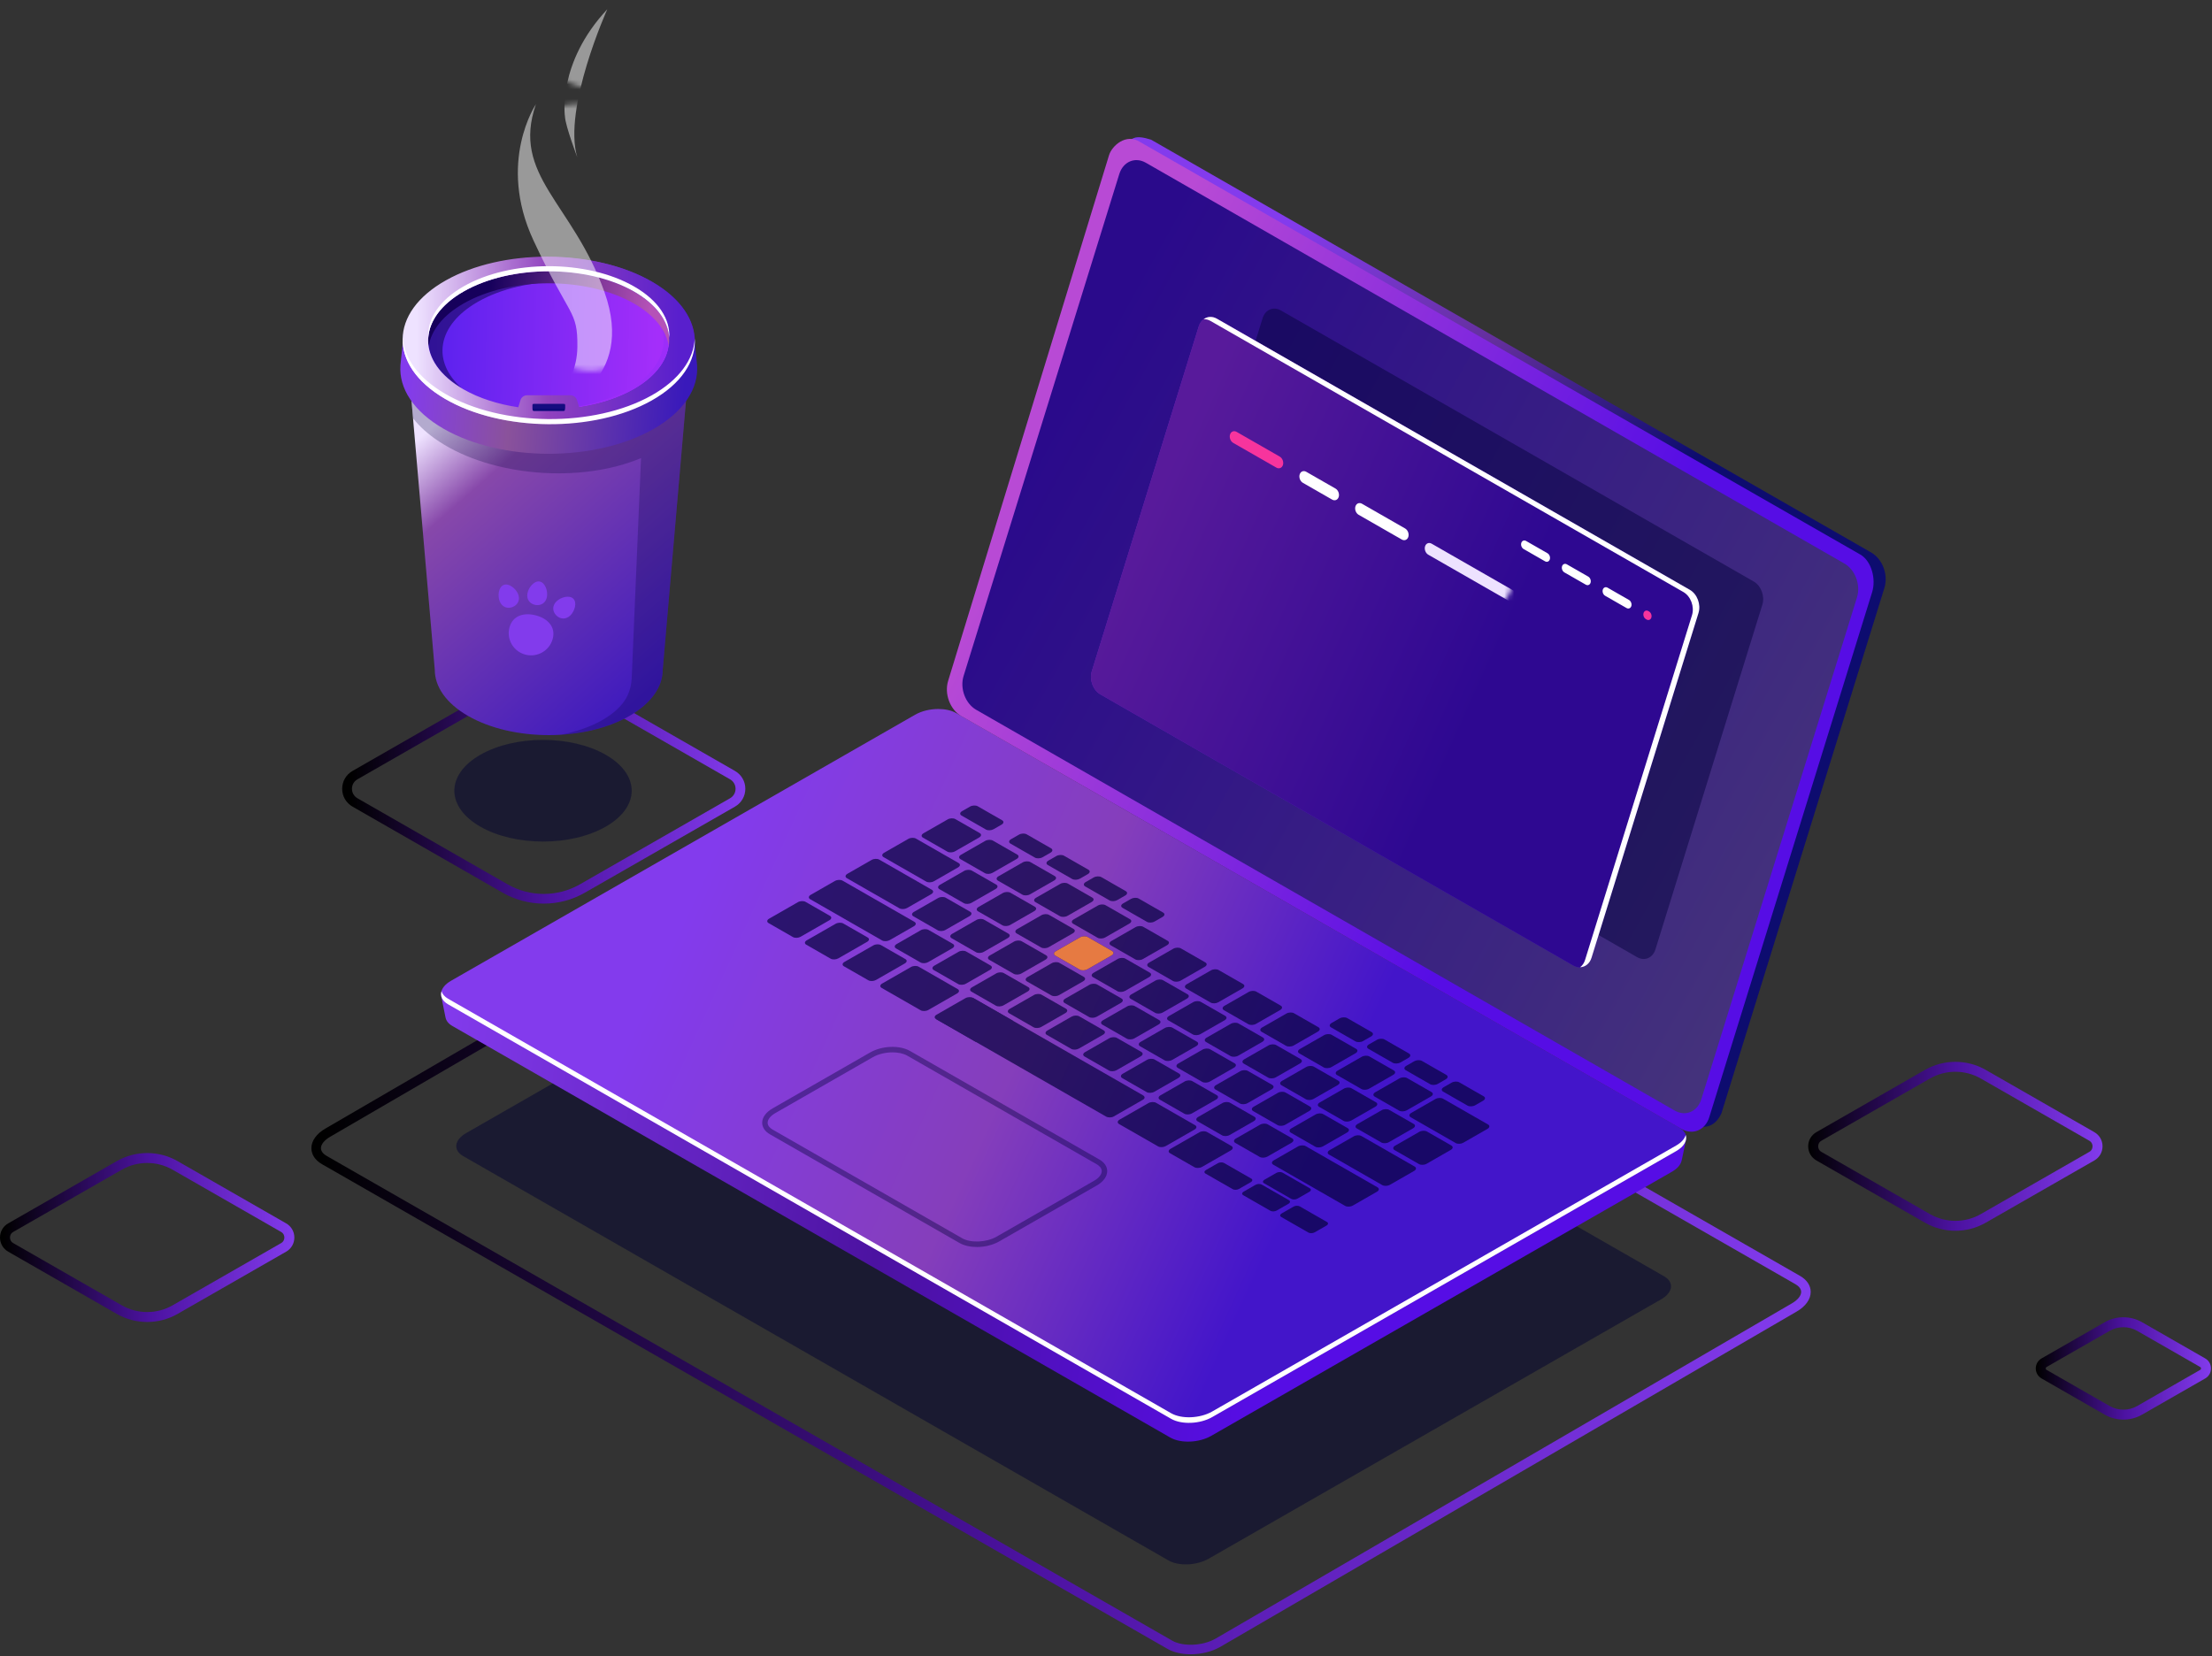 <svg width="458" height="343" viewBox="0 0 458 343" fill="none" xmlns="http://www.w3.org/2000/svg">
<rect x="0" y="0" width="458" height="343" fill="#333333" stroke="none"/>
<path d="M423.755 283.697C423.604 283.61 423.581 283.471 423.581 283.397C423.581 283.323 423.604 283.185 423.755 283.098L436.813 275.61C437.689 275.108 438.671 274.858 439.652 274.858C440.633 274.858 441.615 275.108 442.491 275.61L455.55 283.098C455.701 283.185 455.724 283.323 455.724 283.397C455.724 283.471 455.701 283.61 455.55 283.697L442.491 291.185C440.74 292.188 438.565 292.188 436.815 291.185H436.815L423.755 283.697ZM435.779 273.83L422.721 281.317C421.964 281.751 421.511 282.529 421.511 283.397C421.511 284.265 421.964 285.043 422.721 285.477L435.779 292.965C436.974 293.65 438.313 293.994 439.652 293.994C440.992 293.994 442.332 293.65 443.526 292.965L456.584 285.477C457.342 285.043 457.794 284.265 457.794 283.397C457.794 282.529 457.342 281.751 456.584 281.317L443.525 273.83C442.331 273.145 440.992 272.802 439.652 272.802C438.313 272.802 436.973 273.145 435.779 273.83Z" fill="url(#paint0_linear_498_2055)"/>
<path d="M399.604 251.437L377.131 238.551C376.525 238.202 376.459 237.626 376.459 237.394C376.459 237.162 376.525 236.585 377.131 236.237L399.603 223.352C402.848 221.493 406.874 221.493 410.119 223.352L432.592 236.237C433.199 236.585 433.264 237.162 433.264 237.394C433.264 237.626 433.199 238.203 432.592 238.552L410.12 251.437C408.497 252.366 406.68 252.83 404.862 252.83C403.044 252.83 401.226 252.366 399.604 251.437ZM398.569 221.571L376.097 234.456C375.027 235.069 374.388 236.167 374.388 237.394C374.388 238.621 375.027 239.718 376.097 240.331L398.57 253.217C400.511 254.331 402.685 254.886 404.862 254.886C407.037 254.886 409.214 254.33 411.155 253.217L433.628 240.332C434.697 239.718 435.335 238.619 435.335 237.392C435.335 236.167 434.696 235.069 433.627 234.456L411.153 221.571C409.213 220.457 407.037 219.901 404.861 219.901C402.685 219.901 400.508 220.458 398.569 221.571Z" fill="url(#paint1_linear_498_2055)"/>
<path d="M25.216 270.327L2.744 257.442C2.136 257.093 2.071 256.516 2.071 256.284C2.071 256.052 2.136 255.475 2.742 255.127L25.215 242.242C26.837 241.313 28.655 240.847 30.473 240.847C32.291 240.847 34.109 241.313 35.731 242.242L58.204 255.128C58.811 255.477 58.876 256.053 58.876 256.285C58.876 256.517 58.811 257.093 58.204 257.442L35.732 270.327C34.11 271.256 32.292 271.721 30.474 271.721C28.656 271.721 26.839 271.256 25.216 270.327ZM24.181 240.461L1.708 253.347C0.639 253.96 0 255.057 0 256.283C0 257.51 0.638 258.608 1.708 259.222L24.182 272.108C26.123 273.221 28.298 273.777 30.474 273.777C32.649 273.777 34.827 273.22 36.766 272.108L59.239 259.222C60.309 258.61 60.947 257.512 60.947 256.285C60.947 255.058 60.309 253.961 59.239 253.348L36.765 240.461C34.825 239.348 32.649 238.791 30.473 238.791C28.297 238.791 26.121 239.348 24.181 240.461Z" fill="url(#paint2_linear_498_2055)"/>
<path d="M105.102 183.143L74.013 165.316C73.299 164.906 72.872 164.173 72.872 163.354C72.872 162.535 73.299 161.802 74.013 161.392L105.1 143.566C109.715 140.921 115.449 140.918 120.068 143.566L151.157 161.393C151.871 161.803 152.297 162.535 152.297 163.355C152.297 164.174 151.871 164.907 151.157 165.317L120.069 183.143C117.761 184.466 115.173 185.127 112.585 185.127C109.998 185.127 107.41 184.466 105.102 183.143ZM104.09 141.826L73.002 159.651C71.653 160.425 70.849 161.808 70.849 163.354C70.849 164.899 71.653 166.283 73.002 167.056L104.091 184.883C106.71 186.385 109.648 187.136 112.585 187.136C115.522 187.136 118.461 186.385 121.08 184.883L152.168 167.057C153.516 166.284 154.321 164.901 154.321 163.355C154.321 161.809 153.516 160.426 152.168 159.653L121.078 141.826C118.459 140.323 115.522 139.572 112.585 139.573C109.647 139.573 106.709 140.324 104.09 141.826Z" fill="url(#paint3_linear_498_2055)"/>
<path d="M67.678 239.409C67.118 239.088 66.45 238.544 66.45 237.78C66.45 236.989 67.176 236.099 68.399 235.398L187.71 165.975C189.163 165.143 191.069 164.713 192.861 164.713C194.306 164.713 195.678 164.993 196.676 165.565L371.706 265.927C372.266 266.248 372.934 266.791 372.934 267.554C372.934 268.347 372.208 269.235 370.986 269.937L251.673 339.36C249.051 340.865 244.944 341.053 242.71 339.77H242.709L67.678 239.409ZM186.716 164.279L67.404 233.702C65.542 234.77 64.474 236.257 64.474 237.781C64.474 239.108 65.261 240.29 66.691 241.109L241.722 341.469H241.72C243.034 342.223 244.753 342.592 246.546 342.592C248.669 342.592 250.893 342.073 252.668 341.056L371.979 271.633C373.842 270.565 374.91 269.079 374.91 267.554C374.91 266.228 374.123 265.046 372.693 264.227L197.664 163.866C196.35 163.113 194.63 162.742 192.837 162.742C190.715 162.742 188.49 163.261 186.716 164.279Z" fill="url(#paint4_linear_498_2055)"/>
<g opacity="0.5">
<path d="M241.93 323.156L95.903 239.426C93.775 238.205 94.042 236.074 96.499 234.664L190.221 180.925C192.678 179.516 196.396 179.364 198.525 180.584L344.552 264.314C346.68 265.534 346.413 267.666 343.956 269.076L250.234 322.814C247.777 324.223 244.058 324.376 241.93 323.156Z" fill="#01012F"/>
</g>
<path d="M232.578 31.376L198.859 140.106C198.024 142.802 199.247 146.078 201.592 147.422L350.697 232.917C353.449 234.123 355.473 232.782 356.455 230.47L390.174 121.74C391.009 119.043 389.786 115.768 387.441 114.423L238.336 28.928C235.095 27.921 233.88 28.256 232.578 31.376Z" fill="url(#paint5_linear_498_2055)"/>
<path d="M189.684 152.941L94.529 207.502L91.356 206.299L92.247 210.719L92.251 210.717C92.37 211.382 92.838 212.004 93.68 212.487L242.318 297.715C244.485 298.957 248.269 298.801 250.771 297.367L346.168 242.667C347.345 241.992 348.022 241.155 348.189 240.327L348.195 240.333L349.105 236.031L345.361 236.977L345.414 237.04L198.137 152.593C197.155 152.03 195.841 151.754 194.465 151.754C192.804 151.754 191.052 152.156 189.684 152.941Z" fill="url(#paint6_linear_498_2055)"/>
<path d="M189.467 148.023L93.392 203.111C90.872 204.556 90.599 206.741 92.781 207.993L242.474 293.825C244.657 295.076 248.468 294.919 250.987 293.475L347.062 238.387C349.582 236.942 349.855 234.757 347.674 233.506L197.979 147.673C196.991 147.106 195.668 146.828 194.282 146.828C192.609 146.828 190.845 147.233 189.467 148.023Z" fill="url(#paint7_linear_498_2055)"/>
<path d="M347.062 237.228L250.987 292.317C248.468 293.761 244.657 293.919 242.475 292.667L92.781 206.834C92.037 206.408 91.601 205.869 91.42 205.292C91.131 206.289 91.554 207.288 92.781 207.992L242.475 293.825C244.657 295.076 248.468 294.919 250.987 293.475L347.062 238.386C348.724 237.434 349.386 236.163 349.035 235.047C348.809 235.822 348.165 236.596 347.062 237.228Z" fill="white"/>
<g opacity="0.7">
<path d="M164.183 194.062L159.129 191.164C158.724 190.932 158.774 190.525 159.243 190.257L165.209 186.837C165.677 186.568 166.386 186.538 166.792 186.771L171.845 189.669C172.251 189.902 172.2 190.309 171.732 190.577L165.766 193.997C165.298 194.266 164.589 194.295 164.183 194.062Z" fill="#05033D"/>
<path d="M171.988 198.538L166.934 195.64C166.528 195.407 166.579 195.001 167.047 194.732L173.013 191.312C173.481 191.043 174.19 191.014 174.596 191.247L179.649 194.145C180.055 194.378 180.004 194.784 179.536 195.053L173.571 198.473C173.102 198.741 172.393 198.77 171.988 198.538Z" fill="#05033D"/>
<path d="M179.792 203.013L174.738 200.115C174.332 199.882 174.383 199.476 174.852 199.207L180.817 195.787C181.286 195.518 181.995 195.489 182.401 195.722L187.454 198.62C187.86 198.853 187.809 199.259 187.34 199.528L181.375 202.948C180.907 203.216 180.198 203.245 179.792 203.013Z" fill="#05033D"/>
<path d="M190.587 199.317L185.533 196.42C185.127 196.187 185.178 195.78 185.646 195.512L190.654 192.64C191.122 192.372 191.831 192.343 192.237 192.575L197.291 195.473C197.696 195.706 197.645 196.113 197.177 196.381L192.17 199.252C191.701 199.52 190.993 199.55 190.587 199.317Z" fill="#05033D"/>
<path d="M198.391 203.792L193.338 200.895C192.932 200.662 192.983 200.255 193.451 199.987L198.458 197.115C198.927 196.847 199.636 196.818 200.042 197.05L205.096 199.949C205.501 200.181 205.45 200.588 204.982 200.856L199.974 203.727C199.506 203.996 198.797 204.025 198.391 203.792Z" fill="#05033D"/>
<path d="M206.197 208.268L201.143 205.37C200.737 205.137 200.788 204.731 201.256 204.462L206.264 201.591C206.732 201.322 207.441 201.293 207.847 201.526L212.901 204.424C213.306 204.656 213.255 205.063 212.787 205.331L207.779 208.202C207.311 208.471 206.603 208.5 206.197 208.268Z" fill="#05033D"/>
<path d="M214.001 212.743L208.947 209.845C208.541 209.612 208.592 209.206 209.06 208.937L214.068 206.066C214.537 205.797 215.245 205.768 215.651 206.001L220.705 208.899C221.111 209.131 221.06 209.538 220.591 209.806L215.584 212.678C215.115 212.946 214.407 212.975 214.001 212.743Z" fill="#05033D"/>
<path d="M221.806 217.218L216.752 214.32C216.346 214.087 216.397 213.681 216.865 213.412L221.872 210.541C222.341 210.272 223.05 210.243 223.456 210.476L228.51 213.374C228.915 213.606 228.864 214.013 228.396 214.281L223.388 217.153C222.92 217.421 222.211 217.45 221.806 217.218Z" fill="#05033D"/>
<path d="M229.61 221.693L224.556 218.795C224.151 218.563 224.201 218.156 224.67 217.888L229.677 215.016C230.146 214.748 230.855 214.719 231.261 214.951L236.315 217.849C236.72 218.082 236.669 218.488 236.201 218.757L231.193 221.628C230.725 221.896 230.016 221.926 229.61 221.693Z" fill="#05033D"/>
<path d="M237.415 226.168L232.361 223.27C231.955 223.038 232.006 222.631 232.475 222.363L237.482 219.491C237.95 219.223 238.659 219.194 239.065 219.426L244.119 222.324C244.525 222.557 244.474 222.963 244.005 223.232L238.998 226.103C238.529 226.372 237.821 226.401 237.415 226.168Z" fill="#05033D"/>
<path d="M245.219 230.643L240.165 227.745C239.76 227.513 239.811 227.106 240.279 226.838L245.287 223.966C245.755 223.698 246.464 223.669 246.87 223.901L251.924 226.799C252.329 227.032 252.278 227.438 251.81 227.707L246.802 230.578C246.334 230.847 245.625 230.876 245.219 230.643Z" fill="#05033D"/>
<path d="M253.024 235.118L247.97 232.22C247.564 231.988 247.615 231.581 248.084 231.313L253.091 228.441C253.56 228.173 254.268 228.144 254.674 228.376L259.728 231.274C260.134 231.507 260.083 231.913 259.614 232.182L254.607 235.053C254.138 235.322 253.43 235.351 253.024 235.118Z" fill="#05033D"/>
<path d="M260.829 239.594L255.775 236.696C255.37 236.463 255.42 236.057 255.889 235.788L260.897 232.917C261.365 232.648 262.074 232.619 262.48 232.852L267.534 235.75C267.939 235.982 267.888 236.389 267.42 236.657L262.412 239.529C261.944 239.797 261.235 239.826 260.829 239.594Z" fill="#05033D"/>
<path d="M202.086 197.198L197.033 194.301C196.627 194.068 196.678 193.661 197.146 193.393L202.154 190.522C202.622 190.253 203.331 190.224 203.737 190.456L208.791 193.355C209.196 193.587 209.146 193.994 208.677 194.263L203.67 197.133C203.201 197.402 202.492 197.431 202.086 197.198Z" fill="#05033D"/>
<path d="M194.165 192.657L189.111 189.759C188.706 189.526 188.756 189.119 189.225 188.851L194.232 185.98C194.701 185.711 195.41 185.682 195.816 185.914L200.869 188.813C201.275 189.045 201.224 189.452 200.755 189.721L195.748 192.591C195.28 192.86 194.571 192.889 194.165 192.657Z" fill="#05033D"/>
<path d="M186.231 188.107L175.346 181.866C174.941 181.634 174.991 181.227 175.46 180.959L180.467 178.087C180.936 177.819 181.645 177.789 182.051 178.022L192.935 184.263C193.341 184.496 193.29 184.902 192.822 185.171L187.814 188.042C187.346 188.31 186.637 188.34 186.231 188.107Z" fill="#05033D"/>
<path d="M191.777 182.575L182.944 177.51C182.538 177.277 182.589 176.871 183.058 176.602L188.065 173.731C188.533 173.462 189.243 173.433 189.648 173.665L198.482 178.731C198.887 178.963 198.836 179.37 198.368 179.638L193.36 182.509C192.892 182.778 192.183 182.808 191.777 182.575Z" fill="#05033D"/>
<path d="M209.891 201.674L204.837 198.776C204.431 198.543 204.482 198.136 204.95 197.868L209.958 194.997C210.427 194.728 211.135 194.699 211.541 194.931L216.595 197.83C217.001 198.062 216.95 198.469 216.481 198.738L211.474 201.608C211.005 201.877 210.297 201.906 209.891 201.674Z" fill="#05033D"/>
<path d="M217.696 206.149L212.642 203.251C212.237 203.019 212.287 202.612 212.756 202.343L217.763 199.472C218.232 199.204 218.941 199.174 219.347 199.407L224.4 202.304C224.806 202.537 224.755 202.944 224.286 203.213L219.279 206.084C218.811 206.352 218.102 206.381 217.696 206.149Z" fill="#05033D"/>
<path d="M225.5 210.624L220.446 207.726C220.041 207.494 220.092 207.087 220.56 206.818L225.567 203.947C226.036 203.679 226.745 203.649 227.151 203.882L232.205 206.78C232.61 207.012 232.559 207.419 232.091 207.688L227.083 210.559C226.615 210.827 225.906 210.857 225.5 210.624Z" fill="#05033D"/>
<path d="M233.306 215.099L228.252 212.201C227.846 211.969 227.897 211.562 228.365 211.293L233.372 208.422C233.841 208.154 234.55 208.125 234.956 208.357L240.01 211.255C240.415 211.487 240.364 211.894 239.896 212.163L234.888 215.034C234.42 215.303 233.711 215.332 233.306 215.099Z" fill="#05033D"/>
<path d="M241.11 219.574L236.056 216.677C235.651 216.444 235.701 216.037 236.17 215.769L241.177 212.897C241.646 212.629 242.355 212.6 242.761 212.832L247.815 215.73C248.22 215.962 248.169 216.369 247.701 216.638L242.693 219.509C242.225 219.778 241.516 219.807 241.11 219.574Z" fill="#05033D"/>
<path d="M248.915 224.049L243.861 221.152C243.455 220.919 243.506 220.512 243.974 220.244L248.982 217.372C249.451 217.104 250.159 217.075 250.565 217.307L255.619 220.205C256.025 220.437 255.974 220.844 255.506 221.113L250.498 223.984C250.029 224.253 249.321 224.282 248.915 224.049Z" fill="#05033D"/>
<path d="M256.719 228.524L251.665 225.627C251.26 225.394 251.31 224.987 251.779 224.719L256.787 221.847C257.255 221.579 257.964 221.55 258.37 221.782L263.424 224.68C263.829 224.912 263.778 225.319 263.31 225.588L258.303 228.459C257.834 228.728 257.125 228.757 256.719 228.524Z" fill="#05033D"/>
<path d="M264.524 233L259.47 230.102C259.065 229.869 259.115 229.462 259.584 229.194L264.591 226.323C265.06 226.054 265.769 226.025 266.175 226.257L271.229 229.155C271.634 229.388 271.583 229.794 271.115 230.063L266.107 232.934C265.639 233.203 264.93 233.232 264.524 233Z" fill="#05033D"/>
<path d="M272.329 237.475L267.275 234.577C266.869 234.345 266.92 233.938 267.389 233.67L272.396 230.798C272.864 230.53 273.573 230.5 273.979 230.733L279.033 233.631C279.439 233.863 279.388 234.27 278.919 234.538L273.912 237.41C273.443 237.678 272.735 237.708 272.329 237.475Z" fill="#05033D"/>
<path d="M286.204 245.43L275.177 239.108C274.771 238.875 274.822 238.469 275.291 238.2L280.298 235.328C280.766 235.06 281.475 235.031 281.881 235.263L292.908 241.586C293.314 241.819 293.263 242.226 292.794 242.495L287.787 245.366C287.318 245.634 286.61 245.663 286.204 245.43Z" fill="#05033D"/>
<path d="M301.398 236.718L292.091 231.381C291.685 231.148 291.736 230.742 292.205 230.473L297.212 227.602C297.681 227.334 298.39 227.305 298.795 227.538L308.103 232.874C308.508 233.106 308.457 233.513 307.989 233.781L302.981 236.653C302.513 236.921 301.804 236.95 301.398 236.718Z" fill="#05033D"/>
<path d="M223.559 200.798L218.505 197.9C218.099 197.668 218.15 197.261 218.618 196.993L223.626 194.121C224.095 193.853 224.803 193.824 225.209 194.056L230.263 196.954C230.669 197.186 230.618 197.593 230.15 197.862L225.142 200.733C224.673 201.001 223.965 201.031 223.559 200.798Z" fill="#05033D"/>
<path d="M215.56 196.212L210.506 193.314C210.1 193.081 210.151 192.675 210.619 192.406L215.627 189.535C216.096 189.266 216.804 189.237 217.21 189.469L222.264 192.368C222.67 192.6 222.619 193.007 222.151 193.276L217.143 196.146C216.674 196.415 215.966 196.445 215.56 196.212Z" fill="#05033D"/>
<path d="M207.561 191.626L202.507 188.728C202.102 188.495 202.153 188.088 202.621 187.82L207.628 184.949C208.097 184.68 208.806 184.651 209.212 184.883L214.266 187.781C214.671 188.014 214.621 188.42 214.152 188.689L209.144 191.56C208.676 191.829 207.967 191.858 207.561 191.626Z" fill="#05033D"/>
<path d="M199.562 187.039L194.508 184.141C194.103 183.908 194.153 183.501 194.622 183.233L199.63 180.362C200.098 180.093 200.807 180.064 201.213 180.296L206.267 183.195C206.672 183.427 206.621 183.834 206.153 184.103L201.145 186.973C200.677 187.242 199.968 187.271 199.562 187.039Z" fill="#05033D"/>
<path d="M231.364 205.273L226.31 202.375C225.904 202.143 225.955 201.736 226.424 201.468L231.431 198.596C231.9 198.328 232.608 198.299 233.014 198.531L238.068 201.429C238.474 201.661 238.423 202.068 237.954 202.337L232.947 205.208C232.478 205.476 231.77 205.506 231.364 205.273Z" fill="#05033D"/>
<path d="M239.168 209.749L234.114 206.851C233.709 206.618 233.759 206.212 234.228 205.943L239.236 203.072C239.704 202.803 240.413 202.774 240.819 203.007L245.873 205.905C246.278 206.137 246.227 206.544 245.759 206.812L240.751 209.683C240.283 209.952 239.574 209.981 239.168 209.749Z" fill="#05033D"/>
<path d="M246.973 214.224L241.919 211.326C241.513 211.093 241.564 210.687 242.032 210.418L247.04 207.547C247.509 207.278 248.217 207.249 248.623 207.482L253.677 210.38C254.083 210.612 254.032 211.019 253.564 211.287L248.556 214.158C248.087 214.427 247.379 214.456 246.973 214.224Z" fill="#05033D"/>
<path d="M254.778 218.699L249.724 215.801C249.318 215.568 249.369 215.162 249.837 214.893L254.845 212.022C255.313 211.753 256.022 211.724 256.428 211.957L261.482 214.855C261.888 215.087 261.837 215.494 261.368 215.762L256.361 218.634C255.892 218.902 255.183 218.931 254.778 218.699Z" fill="#05033D"/>
<path d="M262.582 223.174L257.528 220.276C257.123 220.043 257.173 219.637 257.642 219.368L262.65 216.497C263.118 216.228 263.827 216.199 264.233 216.432L269.287 219.33C269.692 219.562 269.641 219.969 269.173 220.237L264.165 223.108C263.697 223.377 262.988 223.406 262.582 223.174Z" fill="#05033D"/>
<path d="M270.387 227.649L265.333 224.751C264.927 224.519 264.978 224.112 265.446 223.844L270.454 220.972C270.923 220.704 271.631 220.675 272.037 220.907L277.091 223.805C277.497 224.037 277.446 224.444 276.978 224.713L271.97 227.584C271.501 227.852 270.793 227.882 270.387 227.649Z" fill="#05033D"/>
<path d="M278.192 232.124L273.138 229.226C272.732 228.994 272.783 228.587 273.251 228.319L278.259 225.447C278.728 225.179 279.436 225.15 279.842 225.382L284.896 228.28C285.302 228.513 285.251 228.919 284.782 229.188L279.775 232.059C279.306 232.327 278.598 232.357 278.192 232.124Z" fill="#05033D"/>
<path d="M285.997 236.599L280.943 233.701C280.537 233.469 280.588 233.062 281.056 232.794L286.064 229.922C286.533 229.654 287.241 229.625 287.647 229.857L292.701 232.755C293.107 232.988 293.056 233.394 292.587 233.663L287.58 236.534C287.111 236.803 286.403 236.832 285.997 236.599Z" fill="#05033D"/>
<path d="M293.801 241.074L288.747 238.177C288.341 237.944 288.392 237.537 288.86 237.269L293.868 234.397C294.337 234.129 295.045 234.1 295.451 234.332L300.505 237.23C300.911 237.463 300.86 237.869 300.392 238.138L295.384 241.009C294.915 241.278 294.207 241.307 293.801 241.074Z" fill="#05033D"/>
<path d="M219.449 189.729L214.395 186.831C213.989 186.599 214.04 186.192 214.509 185.924L219.516 183.052C219.985 182.784 220.694 182.755 221.099 182.987L226.153 185.885C226.559 186.118 226.508 186.524 226.039 186.793L221.032 189.664C220.564 189.933 219.855 189.962 219.449 189.729Z" fill="#05033D"/>
<path d="M211.683 185.276L206.629 182.378C206.224 182.146 206.274 181.739 206.743 181.471L211.751 178.599C212.219 178.331 212.928 178.302 213.334 178.534L218.388 181.432C218.793 181.665 218.742 182.071 218.274 182.34L213.266 185.211C212.798 185.48 212.089 185.509 211.683 185.276Z" fill="#05033D"/>
<path d="M203.918 180.823L198.864 177.925C198.458 177.693 198.509 177.286 198.977 177.018L203.985 174.146C204.454 173.878 205.162 173.848 205.568 174.081L210.622 176.979C211.028 177.212 210.977 177.618 210.508 177.886L205.501 180.758C205.032 181.026 204.324 181.056 203.918 180.823Z" fill="#05033D"/>
<path d="M196.152 176.37L191.098 173.473C190.692 173.24 190.743 172.833 191.212 172.565L196.219 169.693C196.688 169.425 197.396 169.396 197.802 169.628L202.856 172.527C203.262 172.759 203.211 173.166 202.742 173.435L197.735 176.305C197.266 176.574 196.558 176.603 196.152 176.37Z" fill="#05033D"/>
<path d="M204.137 171.792L199.083 168.894C198.677 168.661 198.728 168.255 199.197 167.986L200.852 167.037C201.321 166.769 202.029 166.739 202.435 166.972L207.489 169.87C207.895 170.103 207.844 170.509 207.375 170.778L205.72 171.727C205.252 171.995 204.543 172.025 204.137 171.792Z" fill="#05033D"/>
<path d="M214.272 177.603L209.218 174.705C208.812 174.472 208.863 174.066 209.331 173.797L210.987 172.848C211.455 172.579 212.164 172.55 212.57 172.783L217.624 175.68C218.03 175.913 217.979 176.32 217.51 176.588L215.855 177.537C215.386 177.806 214.677 177.835 214.272 177.603Z" fill="#05033D"/>
<path d="M222.005 182.037L216.951 179.139C216.546 178.906 216.596 178.5 217.065 178.231L218.72 177.282C219.189 177.013 219.898 176.984 220.304 177.217L225.357 180.115C225.763 180.347 225.712 180.754 225.244 181.022L223.588 181.972C223.12 182.24 222.411 182.269 222.005 182.037Z" fill="#05033D"/>
<path d="M229.739 186.471L224.685 183.573C224.279 183.341 224.33 182.934 224.799 182.666L226.454 181.716C226.923 181.448 227.632 181.418 228.037 181.651L233.091 184.549C233.497 184.782 233.446 185.188 232.977 185.457L231.322 186.406C230.854 186.674 230.145 186.704 229.739 186.471Z" fill="#05033D"/>
<path d="M237.472 190.905L232.418 188.007C232.012 187.775 232.063 187.368 232.531 187.1L234.187 186.151C234.656 185.882 235.364 185.853 235.77 186.086L240.824 188.983C241.23 189.216 241.179 189.622 240.71 189.891L239.055 190.84C238.586 191.109 237.878 191.138 237.472 190.905Z" fill="#05033D"/>
<path d="M280.647 215.662L275.593 212.764C275.188 212.531 275.238 212.125 275.707 211.856L277.362 210.907C277.831 210.638 278.54 210.609 278.945 210.842L283.999 213.739C284.405 213.972 284.354 214.378 283.886 214.647L282.23 215.597C281.762 215.865 281.053 215.894 280.647 215.662Z" fill="#05033D"/>
<path d="M288.38 220.096L283.326 217.198C282.921 216.966 282.972 216.559 283.44 216.29L285.096 215.341C285.564 215.072 286.273 215.043 286.679 215.276L291.732 218.174C292.138 218.407 292.087 218.813 291.619 219.082L289.964 220.031C289.495 220.299 288.786 220.329 288.38 220.096Z" fill="#05033D"/>
<path d="M296.114 224.53L291.06 221.632C290.654 221.4 290.705 220.993 291.173 220.725L292.829 219.776C293.298 219.507 294.006 219.478 294.412 219.711L299.466 222.608C299.872 222.841 299.821 223.247 299.352 223.516L297.697 224.465C297.228 224.734 296.52 224.763 296.114 224.53Z" fill="#05033D"/>
<path d="M303.848 228.965L298.794 226.067C298.388 225.834 298.439 225.428 298.907 225.159L300.563 224.21C301.032 223.941 301.74 223.912 302.146 224.145L307.2 227.042C307.606 227.275 307.555 227.682 307.086 227.95L305.431 228.899C304.962 229.168 304.254 229.197 303.848 228.965Z" fill="#05033D"/>
<path d="M227.254 194.204L222.2 191.306C221.794 191.074 221.845 190.667 222.314 190.399L227.321 187.527C227.79 187.259 228.499 187.23 228.904 187.462L233.958 190.36C234.364 190.593 234.313 190.999 233.845 191.268L228.837 194.139C228.369 194.408 227.66 194.437 227.254 194.204Z" fill="#05033D"/>
<path d="M235.058 198.679L230.004 195.781C229.599 195.549 229.649 195.142 230.118 194.874L235.126 192.003C235.594 191.734 236.303 191.705 236.709 191.937L241.763 194.835C242.168 195.068 242.117 195.474 241.649 195.743L236.641 198.614C236.173 198.883 235.464 198.912 235.058 198.679Z" fill="#05033D"/>
<path d="M242.863 203.154L237.81 200.256C237.404 200.024 237.455 199.617 237.923 199.349L242.931 196.477C243.399 196.209 244.108 196.18 244.514 196.412L249.568 199.31C249.973 199.543 249.923 199.949 249.454 200.218L244.447 203.089C243.978 203.358 243.269 203.387 242.863 203.154Z" fill="#05033D"/>
<path d="M250.668 207.63L245.614 204.732C245.208 204.499 245.259 204.093 245.727 203.824L250.735 200.953C251.203 200.684 251.912 200.655 252.318 200.888L257.372 203.786C257.778 204.018 257.727 204.425 257.258 204.693L252.251 207.565C251.782 207.833 251.073 207.862 250.668 207.63Z" fill="#05033D"/>
<path d="M258.472 212.105L253.418 209.207C253.013 208.974 253.063 208.568 253.532 208.299L258.54 205.428C259.008 205.16 259.717 205.13 260.123 205.363L265.177 208.261C265.582 208.493 265.531 208.9 265.063 209.168L260.056 212.04C259.587 212.308 258.878 212.337 258.472 212.105Z" fill="#05033D"/>
<path d="M266.277 216.58L261.223 213.682C260.817 213.45 260.868 213.043 261.337 212.774L266.344 209.903C266.813 209.635 267.521 209.605 267.927 209.838L272.981 212.736C273.387 212.968 273.336 213.375 272.867 213.643L267.86 216.515C267.391 216.783 266.683 216.812 266.277 216.58Z" fill="#05033D"/>
<path d="M274.082 221.055L269.028 218.157C268.622 217.925 268.673 217.518 269.141 217.249L274.149 214.378C274.618 214.11 275.326 214.08 275.732 214.313L280.786 217.211C281.192 217.443 281.141 217.85 280.673 218.118L275.665 220.99C275.196 221.258 274.488 221.287 274.082 221.055Z" fill="#05033D"/>
<path d="M281.887 225.53L276.833 222.632C276.427 222.4 276.478 221.993 276.947 221.725L281.954 218.853C282.423 218.585 283.131 218.556 283.537 218.788L288.591 221.686C288.997 221.919 288.946 222.325 288.477 222.594L283.47 225.465C283.001 225.734 282.293 225.763 281.887 225.53Z" fill="#05033D"/>
<path d="M289.692 230.006L284.638 227.107C284.232 226.875 284.283 226.468 284.751 226.2L289.759 223.329C290.228 223.06 290.936 223.031 291.342 223.263L296.396 226.161C296.802 226.394 296.751 226.8 296.282 227.069L291.275 229.94C290.806 230.209 290.098 230.238 289.692 230.006Z" fill="#05033D"/>
<path d="M182.633 194.757L167.749 186.222C167.343 185.99 167.394 185.583 167.862 185.315L172.87 182.443C173.339 182.175 174.047 182.145 174.453 182.378L189.337 190.913C189.743 191.145 189.692 191.552 189.223 191.821L184.216 194.692C183.747 194.96 183.039 194.99 182.633 194.757Z" fill="#05033D"/>
<path d="M278.516 249.735L263.631 241.201C263.226 240.968 263.276 240.562 263.745 240.293L268.753 237.421C269.221 237.153 269.93 237.123 270.336 237.356L285.22 245.891C285.626 246.124 285.575 246.53 285.107 246.799L280.099 249.67C279.63 249.939 278.922 249.967 278.516 249.735Z" fill="#05033D"/>
<path d="M247.304 241.723L242.25 238.825C241.844 238.593 241.895 238.187 242.363 237.918L248.329 234.497C248.798 234.228 249.506 234.199 249.912 234.432L254.966 237.33C255.372 237.563 255.321 237.969 254.852 238.238L248.887 241.658C248.418 241.927 247.71 241.956 247.304 241.723Z" fill="#05033D"/>
<path d="M190.626 209.225L182.543 204.59C182.137 204.358 182.188 203.951 182.657 203.683L188.622 200.262C189.09 199.994 189.799 199.964 190.205 200.197L198.288 204.831C198.693 205.064 198.643 205.47 198.174 205.739L192.209 209.16C191.74 209.428 191.032 209.457 190.626 209.225Z" fill="#05033D"/>
<path d="M239.784 237.412L231.701 232.777C231.295 232.545 231.346 232.138 231.815 231.869L237.78 228.449C238.249 228.18 238.958 228.151 239.363 228.384L247.446 233.018C247.852 233.251 247.801 233.657 247.332 233.926L241.367 237.346C240.898 237.615 240.19 237.644 239.784 237.412Z" fill="#05033D"/>
<path d="M201.886 215.681L193.803 211.047C193.397 210.814 193.448 210.408 193.917 210.139L199.883 206.719C200.351 206.45 201.06 206.421 201.466 206.654L209.548 211.288C209.954 211.521 209.903 211.927 209.434 212.196L203.469 215.616C203 215.885 202.292 215.914 201.886 215.681Z" fill="#05033D"/>
<path d="M201.52 206.685L236.661 226.834C237.097 227.084 237.097 227.49 236.661 227.74L230.578 231.227C230.142 231.477 229.435 231.477 228.999 231.227L193.858 211.079L201.52 206.685Z" fill="#05033D"/>
<path d="M269.117 249.837L274.746 253.065C275.079 253.256 275.037 253.589 274.653 253.809L272.213 255.208C271.829 255.428 271.248 255.452 270.915 255.261L265.286 252.034C264.954 251.843 264.995 251.51 265.379 251.29L267.819 249.89C268.204 249.67 268.785 249.646 269.117 249.837Z" fill="#05033D"/>
<path d="M261.247 245.325L266.877 248.553C267.209 248.744 267.167 249.077 266.783 249.297L264.343 250.696C263.959 250.916 263.378 250.94 263.045 250.75L257.416 247.522C257.084 247.331 257.125 246.998 257.51 246.778L259.95 245.379C260.334 245.158 260.915 245.134 261.247 245.325Z" fill="#05033D"/>
<path d="M253.442 240.85L259.071 244.078C259.404 244.269 259.362 244.602 258.978 244.822L256.538 246.221C256.154 246.441 255.573 246.465 255.241 246.275L249.611 243.047C249.279 242.856 249.32 242.523 249.705 242.303L252.145 240.904C252.529 240.683 253.11 240.659 253.442 240.85Z" fill="#05033D"/>
<path d="M265.557 242.854L271.187 246.082C271.519 246.272 271.477 246.606 271.094 246.826L268.653 248.225C268.269 248.445 267.688 248.469 267.355 248.278L261.726 245.05C261.393 244.86 261.435 244.527 261.819 244.307L264.259 242.907C264.643 242.687 265.225 242.663 265.557 242.854Z" fill="#05033D"/>
</g>
<path d="M223.559 200.798L218.505 197.9C218.099 197.668 218.15 197.261 218.618 196.993L223.626 194.121C224.095 193.853 224.803 193.824 225.209 194.056L230.263 196.954C230.669 197.186 230.618 197.593 230.15 197.862L225.142 200.733C224.673 201.001 223.965 201.031 223.559 200.798Z" fill="#EB7D42" fill-opacity="0.973"/>
<path d="M229.633 32.125L196.319 140.989C195.484 143.685 196.707 146.961 199.052 148.306L348.157 233.801C350.502 235.145 353.08 234.049 353.914 231.352L387.634 122.623C388.469 119.927 387.515 116.181 385.171 114.837L236.066 29.41C233.138 27.519 230.226 30.21 229.633 32.125Z" fill="url(#paint8_linear_498_2055)"/>
<path d="M346.751 229.993L202.128 146.998C199.884 145.712 198.713 142.577 199.512 139.997L231.749 36.052C232.549 33.472 235.015 32.423 237.259 33.709L381.883 116.704C384.127 117.99 385.297 121.125 384.498 123.705L352.261 227.65C351.462 230.231 348.995 231.28 346.751 229.993Z" fill="url(#paint9_linear_498_2055)"/>
<g opacity="0.4">
<path d="M202.275 258.25C200.926 258.25 199.635 257.972 198.648 257.405V257.406L159.423 234.916C158.384 234.319 157.812 233.467 157.812 232.516C157.811 231.412 158.6 230.326 159.975 229.538L180.165 217.96C182.633 216.547 186.253 216.408 188.412 217.644L227.636 240.135C228.675 240.731 229.247 241.584 229.248 242.535C229.248 243.639 228.46 244.725 227.085 245.513L206.894 257.091C205.555 257.858 203.876 258.25 202.275 258.25ZM184.803 217.939C183.384 217.939 181.879 218.278 180.732 218.935L160.541 230.512C159.526 231.094 158.943 231.825 158.943 232.516C158.943 233.198 159.512 233.667 159.99 233.941L199.215 256.432C200.994 257.451 204.25 257.308 206.327 256.116L226.519 244.539C227.534 243.957 228.116 243.227 228.116 242.535C228.116 241.853 227.547 241.383 227.069 241.11L187.845 218.62C187.049 218.162 185.954 217.939 184.803 217.939Z" fill="#05033D"/>
</g>
<g opacity="0.5">
<path d="M338.981 198.227L241.078 142.091C239.539 141.208 238.736 139.057 239.284 137.287L261.424 65.895C261.972 64.124 263.665 63.405 265.204 64.287L363.107 120.424C364.646 121.306 365.45 123.457 364.901 125.228L342.761 196.62C342.213 198.39 340.52 199.11 338.981 198.227Z" fill="#05033D"/>
</g>
<path d="M248.195 67.618L226.056 139.01C225.507 140.781 226.311 142.932 227.85 143.814L325.753 199.95C327.292 200.833 328.985 200.114 329.533 198.343L351.673 126.951C352.221 125.18 351.418 123.03 349.878 122.147L251.976 66.01C251.53 65.755 251.071 65.633 250.63 65.633C249.551 65.633 248.585 66.361 248.195 67.618Z" fill="url(#paint10_linear_498_2055)"/>
<g opacity="0.5">
<path d="M325.752 199.95L227.85 143.814C226.31 142.931 225.507 140.78 226.055 139.01L248.196 67.618C248.744 65.847 250.437 65.128 251.976 66.01L349.878 122.147C351.418 123.029 352.221 125.18 351.673 126.951L329.533 198.343C328.984 200.113 327.292 200.833 325.752 199.95Z" fill="#05033D"/>
</g>
<mask id="mask0_498_2055" style="mask-type:alpha" maskUnits="userSpaceOnUse" x="245" y="62" width="109" height="143">
<path d="M327.538 202.157C327.538 202.157 348.964 134.834 350.615 128.71C351.897 123.952 351.222 123.215 345.216 119.998C334.786 114.411 248.05 64.377 248.05 64.377" stroke="#FF0A0A" stroke-width="4.444" stroke-linecap="round"/>
</mask>
<g mask="url(#mask0_498_2055)">
<path d="M349.879 122.147L251.976 66.011C251.011 65.458 249.987 65.535 249.221 66.104C249.683 66.091 250.164 66.194 250.635 66.464L348.538 122.6C350.077 123.483 350.88 125.634 350.332 127.404L328.192 198.796C327.987 199.457 327.622 199.971 327.166 200.31C328.216 200.279 329.152 199.573 329.533 198.343L351.673 126.951C352.221 125.181 351.418 123.03 349.879 122.147Z" fill="white"/>
</g>
<mask id="mask1_498_2055" style="mask-type:alpha" maskUnits="userSpaceOnUse" x="249" y="84" width="64" height="42">
<path d="M253.583 89.171C253.583 89.171 289.588 110.115 308.463 121.095" stroke="#FF0A0A" stroke-width="8.889" stroke-linecap="round"/>
</mask>
<g mask="url(#mask1_498_2055)">
<path d="M275.823 103.465L269.77 99.995C269.208 99.673 268.907 98.899 269.097 98.266C269.287 97.634 269.897 97.382 270.458 97.704L276.511 101.174C277.072 101.496 277.373 102.27 277.183 102.903C276.993 103.536 276.384 103.787 275.823 103.465Z" fill="white"/>
<path d="M290.24 111.732L281.315 106.615C280.753 106.293 280.452 105.519 280.642 104.886C280.832 104.254 281.442 104.002 282.003 104.324L290.928 109.441C291.49 109.763 291.791 110.538 291.601 111.17C291.411 111.803 290.802 112.054 290.24 111.732Z" fill="white"/>
<path d="M317.462 127.341L295.733 114.881C295.171 114.56 294.87 113.786 295.06 113.153C295.25 112.521 295.86 112.269 296.421 112.591L318.15 125.05C318.712 125.372 319.013 126.146 318.823 126.778C318.633 127.411 318.023 127.663 317.462 127.341Z" fill="#EDE2FF"/>
<path d="M264.277 96.845L255.352 91.728C254.79 91.406 254.489 90.632 254.679 89.999C254.869 89.366 255.478 89.115 256.04 89.437L264.965 94.554C265.527 94.876 265.827 95.65 265.637 96.283C265.447 96.916 264.839 97.167 264.277 96.845Z" fill="#F7349D"/>
</g>
<path d="M319.9 116.242L315.476 113.706C315.066 113.471 314.845 112.905 314.985 112.442C315.124 111.98 315.569 111.796 315.979 112.031L320.403 114.568C320.814 114.803 321.034 115.369 320.895 115.831C320.756 116.294 320.311 116.478 319.9 116.242Z" fill="white"/>
<path d="M328.339 121.081L323.915 118.545C323.505 118.31 323.284 117.744 323.424 117.281C323.562 116.819 324.008 116.635 324.418 116.87L328.842 119.407C329.253 119.642 329.473 120.208 329.334 120.67C329.195 121.133 328.75 121.317 328.339 121.081Z" fill="white"/>
<path d="M336.778 125.92L332.354 123.384C331.943 123.148 331.723 122.583 331.862 122.12C332.001 121.658 332.446 121.474 332.857 121.709L337.281 124.246C337.691 124.481 337.911 125.047 337.773 125.509C337.634 125.972 337.188 126.155 336.778 125.92Z" fill="white"/>
<path d="M340.926 128.301L340.793 128.222C340.382 127.986 340.162 127.421 340.301 126.958C340.44 126.496 340.885 126.312 341.296 126.547L341.429 126.627C341.839 126.862 342.059 127.427 341.92 127.89C341.782 128.353 341.336 128.537 340.926 128.301Z" fill="#F7349D"/>
<g opacity="0.5">
<path d="M125.419 171.199C118.248 175.31 106.622 175.31 99.451 171.199C92.281 167.087 92.281 160.421 99.451 156.309C106.622 152.198 118.248 152.198 125.418 156.31C132.589 160.421 132.589 167.087 125.419 171.199Z" fill="#01012F"/>
</g>
<path d="M84.629 76.362L90.022 138.707C90.022 142.17 92.325 145.633 96.934 148.275C106.149 153.559 121.09 153.559 130.305 148.276C134.914 145.633 137.217 142.17 137.217 138.707L142.609 76.362H84.629Z" fill="url(#paint11_linear_498_2055)"/>
<g opacity="0.25">
<path d="M142.61 76.362H84.629L85.516 86.619C86.845 88.311 88.633 89.933 90.89 91.42C101.969 98.719 120.25 100.126 132.725 94.869L130.795 140.469C130.711 142.456 130.02 144.389 128.724 145.906C126.845 148.101 123.227 150.684 116.271 152.144C121.398 151.813 126.374 150.53 130.306 148.276C134.914 145.633 137.217 142.171 137.217 138.707L141.542 88.708L142.61 76.362Z" fill="#05033D"/>
</g>
<path d="M92.307 58.294C86.54 61.6 83.606 65.913 83.49 70.247L83.483 70.232L82.953 75.203C82.938 75.333 82.922 75.461 82.911 75.591L82.903 75.673L82.908 75.669C82.59 80.405 85.578 85.2 91.884 88.815C103.888 95.698 123.351 95.698 135.356 88.815C141.701 85.177 144.689 80.344 144.327 75.579L144.33 75.583L144.325 75.533C144.323 75.504 144.319 75.476 144.316 75.447L143.76 69.865L143.736 69.927C143.487 65.703 140.557 61.52 134.932 58.294C129.046 54.92 121.332 53.232 113.618 53.232C105.905 53.232 98.192 54.919 92.307 58.294Z" fill="url(#paint12_linear_498_2055)"/>
<path d="M95.962 60.379C86.211 65.97 86.211 75.035 95.963 80.626C105.715 86.218 121.525 86.218 131.276 80.627C141.027 75.036 141.027 65.97 131.276 60.379C126.399 57.583 120.01 56.185 113.618 56.185C107.229 56.185 100.838 57.583 95.962 60.379Z" fill="#9C2DF9"/>
<path d="M94.778 60.379C85.027 65.97 85.028 75.035 94.779 80.626C104.53 86.218 120.34 86.218 130.092 80.627C139.843 75.036 139.842 65.97 130.091 60.379C125.215 57.583 118.825 56.185 112.434 56.185C106.044 56.185 99.653 57.583 94.778 60.379Z" fill="url(#paint13_linear_498_2055)"/>
<g opacity="0.5">
<path d="M98.925 62.511C108.676 56.92 124.486 56.92 134.238 62.512C134.362 62.583 134.466 62.661 134.587 62.733C133.646 61.9 132.549 61.109 131.276 60.379C121.524 54.788 105.714 54.787 95.963 60.379C86.335 65.899 86.232 74.799 95.614 80.405C89.349 74.858 90.447 67.373 98.925 62.511Z" fill="#05033D"/>
</g>
<path d="M95.962 60.379C90.535 63.491 88.133 67.678 88.747 71.745C89.236 68.505 91.639 65.343 95.962 62.863C105.714 57.272 121.524 57.272 131.276 62.864C135.6 65.343 138.002 68.506 138.492 71.746C139.105 67.679 136.703 63.491 131.276 60.379C126.4 57.583 120.009 56.185 113.618 56.185C107.228 56.185 100.838 57.583 95.962 60.379Z" fill="url(#paint14_linear_498_2055)"/>
<path d="M95.963 80.626C86.212 75.035 86.211 65.97 95.963 60.379C105.714 54.787 121.524 54.787 131.276 60.379C141.028 65.97 141.028 75.036 131.276 80.627C128.019 82.495 124.08 83.724 119.922 84.343L119.468 82.864C119.286 82.267 118.731 81.859 118.102 81.859H109.136C108.508 81.859 107.953 82.267 107.77 82.864L107.317 84.343C103.159 83.724 99.221 82.494 95.963 80.626ZM92.337 58.051C80.463 64.721 80.367 75.704 92.121 82.581C103.874 89.458 123.028 89.626 134.901 82.955C146.775 76.284 146.872 65.302 135.118 58.425C129.124 54.918 121.204 53.155 113.308 53.155C105.721 53.155 98.156 54.782 92.337 58.051Z" fill="url(#paint15_linear_498_2055)"/>
<path d="M131.276 59.319C121.524 53.727 105.714 53.727 95.963 59.319C90.852 62.249 88.425 66.133 88.671 69.972C88.895 66.487 91.322 63.039 95.963 60.379C105.714 54.787 121.524 54.788 131.276 60.379C135.916 63.04 138.343 66.487 138.568 69.973C138.814 66.134 136.387 62.249 131.276 59.319Z" fill="white"/>
<path d="M134.902 81.895C123.028 88.565 103.874 88.397 92.12 81.52C86.527 78.248 83.623 74.045 83.39 69.82C83.158 74.396 86.059 79.034 92.12 82.581C103.874 89.458 123.028 89.626 134.902 82.955C141.124 79.459 144.107 74.778 143.849 70.125C143.631 74.422 140.652 78.664 134.902 81.895Z" fill="white"/>
<path d="M116.694 85.114H110.545C110.389 85.114 110.263 84.988 110.263 84.834V83.955C110.263 83.8 110.389 83.675 110.545 83.675H116.694C116.85 83.675 116.976 83.8 116.976 83.955V84.834C116.976 84.988 116.85 85.114 116.694 85.114Z" fill="#0C0978"/>
<path d="M110.263 83.675H116.976V84.62H110.263V83.675Z" fill="#150C80"/>
<path d="M114.44 132.303C113.783 134.759 111.246 136.22 108.774 135.568C106.301 134.914 104.83 132.395 105.487 129.94C106.144 127.484 108.477 126.788 110.949 127.441C113.421 128.094 115.098 129.848 114.44 132.303Z" fill="#823BEC"/>
<path d="M118.087 127.457C117.154 128.362 115.961 128.245 115.17 127.441C114.378 126.636 114.287 125.449 115.22 124.544C116.152 123.638 117.925 123.192 118.717 123.997C119.508 124.802 119.019 126.551 118.087 127.457Z" fill="#823BEC"/>
<path d="M113.243 123.608C113.014 124.883 111.975 125.477 110.86 125.28C109.744 125.083 108.975 124.17 109.204 122.895C109.432 121.62 110.614 120.233 111.729 120.43C112.844 120.627 113.471 122.333 113.243 123.608Z" fill="#823BEC"/>
<path d="M107.271 123.019C107.767 124.217 107.211 125.272 106.164 125.7C105.116 126.128 103.974 125.767 103.478 124.569C102.982 123.372 103.229 121.572 104.277 121.144C105.324 120.716 106.775 121.822 107.271 123.019Z" fill="#823BEC"/>
<mask id="mask2_498_2055" style="mask-type:alpha" maskUnits="userSpaceOnUse" x="97" y="21" width="37" height="56">
<path d="M122.274 65.673C120.384 54.951 111.612 49.188 109.723 39.002C109.189 36.124 108.939 33.951 108.912 32.131" stroke="#FF0A0A" stroke-width="22.222" stroke-linecap="round"/>
</mask>
<g mask="url(#mask2_498_2055)">
<g opacity="0.5">
<path d="M115.518 84.394C115.518 84.394 131.728 79 125.165 60.502C118.602 42.004 105.822 36.366 110.97 21.568C110.97 21.568 102.902 33.547 110.442 49.755C117.981 65.963 119.634 64.101 119.546 71.853C119.44 81.062 111.949 84.394 111.949 84.394H115.518Z" fill="white"/>
</g>
</g>
<mask id="mask3_498_2055" style="mask-type:alpha" maskUnits="userSpaceOnUse" x="108" y="-12" width="30" height="59">
<path d="M122.889 7.189C123.911 4.793 125.14 2.387 126.593 0M120.115 35.651C119.839 34.692 119.605 33.69 119.417 32.651" stroke="#FF0A0A" stroke-width="22.222" stroke-linecap="round"/>
</mask>
<g mask="url(#mask3_498_2055)">
<g opacity="0.5">
<path d="M116.977 24.141C116.977 24.141 115.289 13.076 125.739 1.925C125.739 1.925 116.498 22.425 119.521 32.547C119.521 32.547 117.076 26.113 116.977 24.141Z" fill="white"/>
</g>
</g>
<defs>
<linearGradient id="paint0_linear_498_2055" x1="421.698" y1="283.338" x2="457.934" y2="283.511" gradientUnits="userSpaceOnUse">
<stop/>
<stop offset="0.5" stop-color="#4C12A1"/>
<stop offset="1" stop-color="#833BED"/>
</linearGradient>
<linearGradient id="paint1_linear_498_2055" x1="374.194" y1="237.396" x2="435.757" y2="237.696" gradientUnits="userSpaceOnUse">
<stop/>
<stop offset="0.5" stop-color="#4C12A1"/>
<stop offset="1" stop-color="#833BED"/>
</linearGradient>
<linearGradient id="paint2_linear_498_2055" x1="0.789" y1="257.148" x2="61.229" y2="256.356" gradientUnits="userSpaceOnUse">
<stop/>
<stop offset="0.5" stop-color="#4C12A1"/>
<stop offset="1" stop-color="#833BED"/>
</linearGradient>
<linearGradient id="paint3_linear_498_2055" x1="72.707" y1="163.672" x2="154.214" y2="163.721" gradientUnits="userSpaceOnUse">
<stop/>
<stop offset="0.5" stop-color="#4C12A1"/>
<stop offset="1" stop-color="#833BED"/>
</linearGradient>
<linearGradient id="paint4_linear_498_2055" x1="66.675" y1="237.006" x2="373.982" y2="268.284" gradientUnits="userSpaceOnUse">
<stop/>
<stop offset="0.5" stop-color="#4C12A1"/>
<stop offset="1" stop-color="#833BED"/>
</linearGradient>
<linearGradient id="paint5_linear_498_2055" x1="295.786" y1="133.387" x2="245.338" y2="61.39" gradientUnits="userSpaceOnUse">
<stop stop-color="#0D0C6F"/>
<stop offset="0.5" stop-color="#642F9D"/>
<stop offset="1" stop-color="#833BED"/>
</linearGradient>
<linearGradient id="paint6_linear_498_2055" x1="91.605" y1="209.148" x2="266.685" y2="230.917" gradientUnits="userSpaceOnUse">
<stop stop-color="#833BED"/>
<stop offset="0.54" stop-color="#4C12A1"/>
<stop offset="1" stop-color="#560DE5"/>
</linearGradient>
<linearGradient id="paint7_linear_498_2055" x1="148.803" y1="173.98" x2="275.15" y2="231.631" gradientUnits="userSpaceOnUse">
<stop stop-color="#833BED"/>
<stop offset="0.54" stop-color="#853EBB"/>
<stop offset="1" stop-color="#4315CA"/>
</linearGradient>
<linearGradient id="paint8_linear_498_2055" x1="323.396" y1="150.081" x2="217.397" y2="95.872" gradientUnits="userSpaceOnUse">
<stop stop-color="#560DE5"/>
<stop offset="0.5" stop-color="#872CDD"/>
<stop offset="1" stop-color="#B84AD5"/>
</linearGradient>
<linearGradient id="paint9_linear_498_2055" x1="216.016" y1="89.857" x2="440.272" y2="214.951" gradientUnits="userSpaceOnUse">
<stop stop-color="#2A0A8B"/>
<stop offset="0.54" stop-color="#3D2780"/>
<stop offset="1" stop-color="#504475"/>
</linearGradient>
<linearGradient id="paint10_linear_498_2055" x1="306.376" y1="143.717" x2="235.516" y2="111.847" gradientUnits="userSpaceOnUse">
<stop stop-color="#560DE5"/>
<stop offset="0.5" stop-color="#801FEF"/>
<stop offset="1" stop-color="#AA31F8"/>
</linearGradient>
<linearGradient id="paint11_linear_498_2055" x1="87.465" y1="90.15" x2="134.111" y2="143.283" gradientUnits="userSpaceOnUse">
<stop stop-color="#EEE2FF"/>
<stop offset="0.22" stop-color="#8748AA"/>
<stop offset="1" stop-color="#3F1ABE"/>
</linearGradient>
<linearGradient id="paint12_linear_498_2055" x1="84.028" y1="77.507" x2="141.647" y2="81.86" gradientUnits="userSpaceOnUse">
<stop stop-color="#833BED"/>
<stop offset="0.38" stop-color="#8A529B"/>
<stop offset="1" stop-color="#3919BB"/>
</linearGradient>
<linearGradient id="paint13_linear_498_2055" x1="88.89" y1="70.283" x2="136.029" y2="71.411" gradientUnits="userSpaceOnUse">
<stop stop-color="#5921EE"/>
<stop offset="0.5" stop-color="#7E28F4"/>
<stop offset="1" stop-color="#A42EFA"/>
</linearGradient>
<linearGradient id="paint14_linear_498_2055" x1="101" y1="61.697" x2="134.411" y2="65.629" gradientUnits="userSpaceOnUse">
<stop stop-color="#16005B"/>
<stop offset="0.5" stop-color="#652989"/>
<stop offset="1" stop-color="#B552B7"/>
</linearGradient>
<linearGradient id="paint15_linear_498_2055" x1="86.26" y1="69.784" x2="140.514" y2="70.194" gradientUnits="userSpaceOnUse">
<stop stop-color="#EEE2FF"/>
<stop offset="0.5" stop-color="#9042BE"/>
<stop offset="1" stop-color="#591FCD"/>
</linearGradient>
</defs>
</svg>
